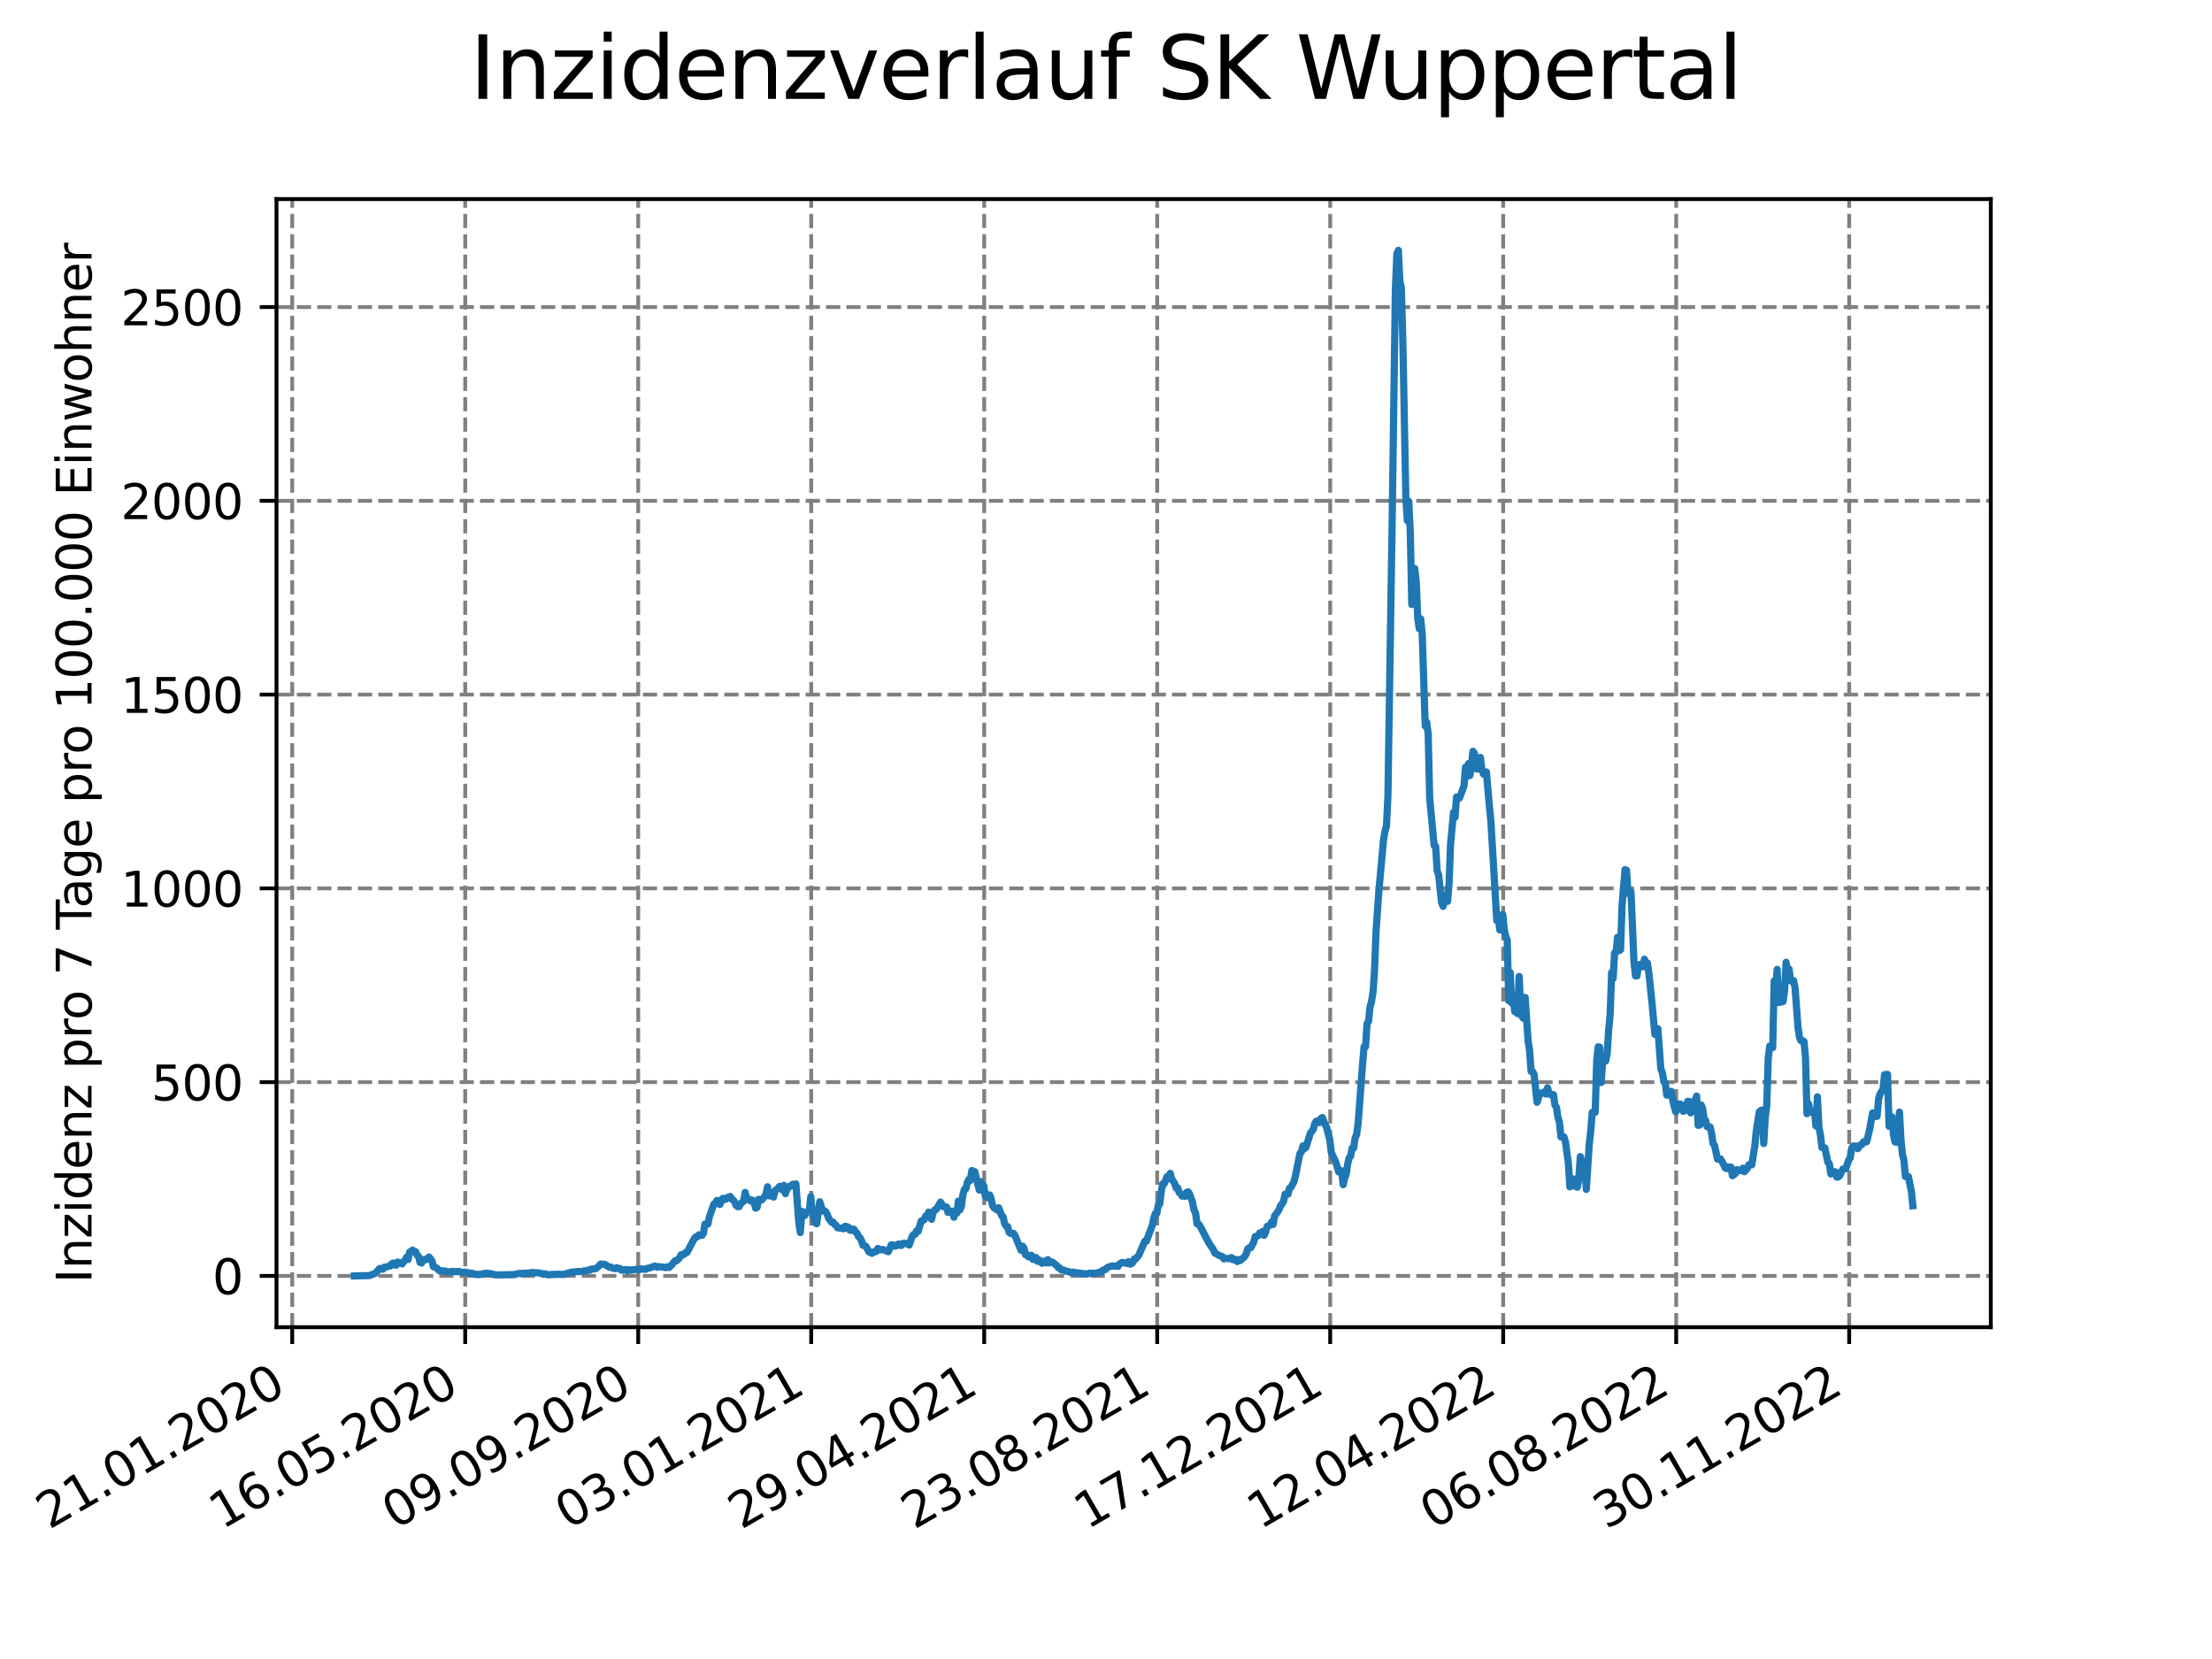 <?xml version="1.0" encoding="utf-8" standalone="no"?>
<!DOCTYPE svg PUBLIC "-//W3C//DTD SVG 1.1//EN"
  "http://www.w3.org/Graphics/SVG/1.1/DTD/svg11.dtd">
<svg xmlns:xlink="http://www.w3.org/1999/xlink" width="460.8pt" height="345.6pt" viewBox="0 0 460.8 345.6" xmlns="http://www.w3.org/2000/svg" version="1.1">
 <defs>
  <style type="text/css">*{stroke-linejoin: round; stroke-linecap: butt}</style>
 </defs>
 <g id="figure_1">
  <g id="patch_1">
   <path d="M 0 345.6 
L 460.8 345.6 
L 460.8 0 
L 0 0 
z
" style="fill: #ffffff"/>
  </g>
  <g id="axes_1">
   <g id="patch_2">
    <path d="M 57.6 276.48 
L 414.72 276.48 
L 414.72 41.472 
L 57.6 41.472 
z
" style="fill: #ffffff"/>
   </g>
   <g id="matplotlib.axis_1">
    <g id="xtick_1">
     <g id="line2d_1">
      <path d="M 60.875 276.48 
L 60.875 41.472 
" clip-path="url(#pa2a762b036)" style="fill: none; stroke-dasharray: 2.96,1.28; stroke-dashoffset: 0; stroke: #808080; stroke-width: 0.8"/>
     </g>
     <g id="line2d_2">
      <defs>
       <path id="m01969329dd" d="M 0 0 
L 0 3.5 
" style="stroke: #000000; stroke-width: 0.8"/>
      </defs>
      <g>
       <use xlink:href="#m01969329dd" x="60.875" y="276.48" style="stroke: #000000; stroke-width: 0.8"/>
      </g>
     </g>
     <g id="text_1">
      <!-- 21.01.2020 -->
      <g transform="translate(10.25 318.689) rotate(-30) scale(0.1 -0.1)">
       <defs>
        <path id="DejaVuSans-32" d="M 1228 531 
L 3431 531 
L 3431 0 
L 469 0 
L 469 531 
Q 828 903 1448 1529 
Q 2069 2156 2228 2338 
Q 2531 2678 2651 2914 
Q 2772 3150 2772 3378 
Q 2772 3750 2511 3984 
Q 2250 4219 1831 4219 
Q 1534 4219 1204 4116 
Q 875 4013 500 3803 
L 500 4441 
Q 881 4594 1212 4672 
Q 1544 4750 1819 4750 
Q 2544 4750 2975 4387 
Q 3406 4025 3406 3419 
Q 3406 3131 3298 2873 
Q 3191 2616 2906 2266 
Q 2828 2175 2409 1742 
Q 1991 1309 1228 531 
z
" transform="scale(0.016)"/>
        <path id="DejaVuSans-31" d="M 794 531 
L 1825 531 
L 1825 4091 
L 703 3866 
L 703 4441 
L 1819 4666 
L 2450 4666 
L 2450 531 
L 3481 531 
L 3481 0 
L 794 0 
L 794 531 
z
" transform="scale(0.016)"/>
        <path id="DejaVuSans-2e" d="M 684 794 
L 1344 794 
L 1344 0 
L 684 0 
L 684 794 
z
" transform="scale(0.016)"/>
        <path id="DejaVuSans-30" d="M 2034 4250 
Q 1547 4250 1301 3770 
Q 1056 3291 1056 2328 
Q 1056 1369 1301 889 
Q 1547 409 2034 409 
Q 2525 409 2770 889 
Q 3016 1369 3016 2328 
Q 3016 3291 2770 3770 
Q 2525 4250 2034 4250 
z
M 2034 4750 
Q 2819 4750 3233 4129 
Q 3647 3509 3647 2328 
Q 3647 1150 3233 529 
Q 2819 -91 2034 -91 
Q 1250 -91 836 529 
Q 422 1150 422 2328 
Q 422 3509 836 4129 
Q 1250 4750 2034 4750 
z
" transform="scale(0.016)"/>
       </defs>
       <use xlink:href="#DejaVuSans-32"/>
       <use xlink:href="#DejaVuSans-31" x="63.623"/>
       <use xlink:href="#DejaVuSans-2e" x="127.246"/>
       <use xlink:href="#DejaVuSans-30" x="159.033"/>
       <use xlink:href="#DejaVuSans-31" x="222.656"/>
       <use xlink:href="#DejaVuSans-2e" x="286.279"/>
       <use xlink:href="#DejaVuSans-32" x="318.066"/>
       <use xlink:href="#DejaVuSans-30" x="381.689"/>
       <use xlink:href="#DejaVuSans-32" x="445.312"/>
       <use xlink:href="#DejaVuSans-30" x="508.936"/>
      </g>
     </g>
    </g>
    <g id="xtick_2">
     <g id="line2d_3">
      <path d="M 96.913 276.48 
L 96.913 41.472 
" clip-path="url(#pa2a762b036)" style="fill: none; stroke-dasharray: 2.96,1.28; stroke-dashoffset: 0; stroke: #808080; stroke-width: 0.8"/>
     </g>
     <g id="line2d_4">
      <g>
       <use xlink:href="#m01969329dd" x="96.913" y="276.48" style="stroke: #000000; stroke-width: 0.8"/>
      </g>
     </g>
     <g id="text_2">
      <!-- 16.05.2020 -->
      <g transform="translate(46.288 318.689) rotate(-30) scale(0.1 -0.1)">
       <defs>
        <path id="DejaVuSans-36" d="M 2113 2584 
Q 1688 2584 1439 2293 
Q 1191 2003 1191 1497 
Q 1191 994 1439 701 
Q 1688 409 2113 409 
Q 2538 409 2786 701 
Q 3034 994 3034 1497 
Q 3034 2003 2786 2293 
Q 2538 2584 2113 2584 
z
M 3366 4563 
L 3366 3988 
Q 3128 4100 2886 4159 
Q 2644 4219 2406 4219 
Q 1781 4219 1451 3797 
Q 1122 3375 1075 2522 
Q 1259 2794 1537 2939 
Q 1816 3084 2150 3084 
Q 2853 3084 3261 2657 
Q 3669 2231 3669 1497 
Q 3669 778 3244 343 
Q 2819 -91 2113 -91 
Q 1303 -91 875 529 
Q 447 1150 447 2328 
Q 447 3434 972 4092 
Q 1497 4750 2381 4750 
Q 2619 4750 2861 4703 
Q 3103 4656 3366 4563 
z
" transform="scale(0.016)"/>
        <path id="DejaVuSans-35" d="M 691 4666 
L 3169 4666 
L 3169 4134 
L 1269 4134 
L 1269 2991 
Q 1406 3038 1543 3061 
Q 1681 3084 1819 3084 
Q 2600 3084 3056 2656 
Q 3513 2228 3513 1497 
Q 3513 744 3044 326 
Q 2575 -91 1722 -91 
Q 1428 -91 1123 -41 
Q 819 9 494 109 
L 494 744 
Q 775 591 1075 516 
Q 1375 441 1709 441 
Q 2250 441 2565 725 
Q 2881 1009 2881 1497 
Q 2881 1984 2565 2268 
Q 2250 2553 1709 2553 
Q 1456 2553 1204 2497 
Q 953 2441 691 2322 
L 691 4666 
z
" transform="scale(0.016)"/>
       </defs>
       <use xlink:href="#DejaVuSans-31"/>
       <use xlink:href="#DejaVuSans-36" x="63.623"/>
       <use xlink:href="#DejaVuSans-2e" x="127.246"/>
       <use xlink:href="#DejaVuSans-30" x="159.033"/>
       <use xlink:href="#DejaVuSans-35" x="222.656"/>
       <use xlink:href="#DejaVuSans-2e" x="286.279"/>
       <use xlink:href="#DejaVuSans-32" x="318.066"/>
       <use xlink:href="#DejaVuSans-30" x="381.689"/>
       <use xlink:href="#DejaVuSans-32" x="445.312"/>
       <use xlink:href="#DejaVuSans-30" x="508.936"/>
      </g>
     </g>
    </g>
    <g id="xtick_3">
     <g id="line2d_5">
      <path d="M 132.951 276.48 
L 132.951 41.472 
" clip-path="url(#pa2a762b036)" style="fill: none; stroke-dasharray: 2.96,1.28; stroke-dashoffset: 0; stroke: #808080; stroke-width: 0.8"/>
     </g>
     <g id="line2d_6">
      <g>
       <use xlink:href="#m01969329dd" x="132.951" y="276.48" style="stroke: #000000; stroke-width: 0.8"/>
      </g>
     </g>
     <g id="text_3">
      <!-- 09.09.2020 -->
      <g transform="translate(82.326 318.689) rotate(-30) scale(0.1 -0.1)">
       <defs>
        <path id="DejaVuSans-39" d="M 703 97 
L 703 672 
Q 941 559 1184 500 
Q 1428 441 1663 441 
Q 2288 441 2617 861 
Q 2947 1281 2994 2138 
Q 2813 1869 2534 1725 
Q 2256 1581 1919 1581 
Q 1219 1581 811 2004 
Q 403 2428 403 3163 
Q 403 3881 828 4315 
Q 1253 4750 1959 4750 
Q 2769 4750 3195 4129 
Q 3622 3509 3622 2328 
Q 3622 1225 3098 567 
Q 2575 -91 1691 -91 
Q 1453 -91 1209 -44 
Q 966 3 703 97 
z
M 1959 2075 
Q 2384 2075 2632 2365 
Q 2881 2656 2881 3163 
Q 2881 3666 2632 3958 
Q 2384 4250 1959 4250 
Q 1534 4250 1286 3958 
Q 1038 3666 1038 3163 
Q 1038 2656 1286 2365 
Q 1534 2075 1959 2075 
z
" transform="scale(0.016)"/>
       </defs>
       <use xlink:href="#DejaVuSans-30"/>
       <use xlink:href="#DejaVuSans-39" x="63.623"/>
       <use xlink:href="#DejaVuSans-2e" x="127.246"/>
       <use xlink:href="#DejaVuSans-30" x="159.033"/>
       <use xlink:href="#DejaVuSans-39" x="222.656"/>
       <use xlink:href="#DejaVuSans-2e" x="286.279"/>
       <use xlink:href="#DejaVuSans-32" x="318.066"/>
       <use xlink:href="#DejaVuSans-30" x="381.689"/>
       <use xlink:href="#DejaVuSans-32" x="445.312"/>
       <use xlink:href="#DejaVuSans-30" x="508.936"/>
      </g>
     </g>
    </g>
    <g id="xtick_4">
     <g id="line2d_7">
      <path d="M 168.99 276.48 
L 168.99 41.472 
" clip-path="url(#pa2a762b036)" style="fill: none; stroke-dasharray: 2.96,1.28; stroke-dashoffset: 0; stroke: #808080; stroke-width: 0.8"/>
     </g>
     <g id="line2d_8">
      <g>
       <use xlink:href="#m01969329dd" x="168.99" y="276.48" style="stroke: #000000; stroke-width: 0.8"/>
      </g>
     </g>
     <g id="text_4">
      <!-- 03.01.2021 -->
      <g transform="translate(118.364 318.689) rotate(-30) scale(0.1 -0.1)">
       <defs>
        <path id="DejaVuSans-33" d="M 2597 2516 
Q 3050 2419 3304 2112 
Q 3559 1806 3559 1356 
Q 3559 666 3084 287 
Q 2609 -91 1734 -91 
Q 1441 -91 1130 -33 
Q 819 25 488 141 
L 488 750 
Q 750 597 1062 519 
Q 1375 441 1716 441 
Q 2309 441 2620 675 
Q 2931 909 2931 1356 
Q 2931 1769 2642 2001 
Q 2353 2234 1838 2234 
L 1294 2234 
L 1294 2753 
L 1863 2753 
Q 2328 2753 2575 2939 
Q 2822 3125 2822 3475 
Q 2822 3834 2567 4026 
Q 2313 4219 1838 4219 
Q 1578 4219 1281 4162 
Q 984 4106 628 3988 
L 628 4550 
Q 988 4650 1302 4700 
Q 1616 4750 1894 4750 
Q 2613 4750 3031 4423 
Q 3450 4097 3450 3541 
Q 3450 3153 3228 2886 
Q 3006 2619 2597 2516 
z
" transform="scale(0.016)"/>
       </defs>
       <use xlink:href="#DejaVuSans-30"/>
       <use xlink:href="#DejaVuSans-33" x="63.623"/>
       <use xlink:href="#DejaVuSans-2e" x="127.246"/>
       <use xlink:href="#DejaVuSans-30" x="159.033"/>
       <use xlink:href="#DejaVuSans-31" x="222.656"/>
       <use xlink:href="#DejaVuSans-2e" x="286.279"/>
       <use xlink:href="#DejaVuSans-32" x="318.066"/>
       <use xlink:href="#DejaVuSans-30" x="381.689"/>
       <use xlink:href="#DejaVuSans-32" x="445.312"/>
       <use xlink:href="#DejaVuSans-31" x="508.936"/>
      </g>
     </g>
    </g>
    <g id="xtick_5">
     <g id="line2d_9">
      <path d="M 205.028 276.48 
L 205.028 41.472 
" clip-path="url(#pa2a762b036)" style="fill: none; stroke-dasharray: 2.96,1.28; stroke-dashoffset: 0; stroke: #808080; stroke-width: 0.8"/>
     </g>
     <g id="line2d_10">
      <g>
       <use xlink:href="#m01969329dd" x="205.028" y="276.48" style="stroke: #000000; stroke-width: 0.8"/>
      </g>
     </g>
     <g id="text_5">
      <!-- 29.04.2021 -->
      <g transform="translate(154.403 318.689) rotate(-30) scale(0.1 -0.1)">
       <defs>
        <path id="DejaVuSans-34" d="M 2419 4116 
L 825 1625 
L 2419 1625 
L 2419 4116 
z
M 2253 4666 
L 3047 4666 
L 3047 1625 
L 3713 1625 
L 3713 1100 
L 3047 1100 
L 3047 0 
L 2419 0 
L 2419 1100 
L 313 1100 
L 313 1709 
L 2253 4666 
z
" transform="scale(0.016)"/>
       </defs>
       <use xlink:href="#DejaVuSans-32"/>
       <use xlink:href="#DejaVuSans-39" x="63.623"/>
       <use xlink:href="#DejaVuSans-2e" x="127.246"/>
       <use xlink:href="#DejaVuSans-30" x="159.033"/>
       <use xlink:href="#DejaVuSans-34" x="222.656"/>
       <use xlink:href="#DejaVuSans-2e" x="286.279"/>
       <use xlink:href="#DejaVuSans-32" x="318.066"/>
       <use xlink:href="#DejaVuSans-30" x="381.689"/>
       <use xlink:href="#DejaVuSans-32" x="445.312"/>
       <use xlink:href="#DejaVuSans-31" x="508.936"/>
      </g>
     </g>
    </g>
    <g id="xtick_6">
     <g id="line2d_11">
      <path d="M 241.066 276.48 
L 241.066 41.472 
" clip-path="url(#pa2a762b036)" style="fill: none; stroke-dasharray: 2.96,1.28; stroke-dashoffset: 0; stroke: #808080; stroke-width: 0.8"/>
     </g>
     <g id="line2d_12">
      <g>
       <use xlink:href="#m01969329dd" x="241.066" y="276.48" style="stroke: #000000; stroke-width: 0.8"/>
      </g>
     </g>
     <g id="text_6">
      <!-- 23.08.2021 -->
      <g transform="translate(190.441 318.689) rotate(-30) scale(0.1 -0.1)">
       <defs>
        <path id="DejaVuSans-38" d="M 2034 2216 
Q 1584 2216 1326 1975 
Q 1069 1734 1069 1313 
Q 1069 891 1326 650 
Q 1584 409 2034 409 
Q 2484 409 2743 651 
Q 3003 894 3003 1313 
Q 3003 1734 2745 1975 
Q 2488 2216 2034 2216 
z
M 1403 2484 
Q 997 2584 770 2862 
Q 544 3141 544 3541 
Q 544 4100 942 4425 
Q 1341 4750 2034 4750 
Q 2731 4750 3128 4425 
Q 3525 4100 3525 3541 
Q 3525 3141 3298 2862 
Q 3072 2584 2669 2484 
Q 3125 2378 3379 2068 
Q 3634 1759 3634 1313 
Q 3634 634 3220 271 
Q 2806 -91 2034 -91 
Q 1263 -91 848 271 
Q 434 634 434 1313 
Q 434 1759 690 2068 
Q 947 2378 1403 2484 
z
M 1172 3481 
Q 1172 3119 1398 2916 
Q 1625 2713 2034 2713 
Q 2441 2713 2670 2916 
Q 2900 3119 2900 3481 
Q 2900 3844 2670 4047 
Q 2441 4250 2034 4250 
Q 1625 4250 1398 4047 
Q 1172 3844 1172 3481 
z
" transform="scale(0.016)"/>
       </defs>
       <use xlink:href="#DejaVuSans-32"/>
       <use xlink:href="#DejaVuSans-33" x="63.623"/>
       <use xlink:href="#DejaVuSans-2e" x="127.246"/>
       <use xlink:href="#DejaVuSans-30" x="159.033"/>
       <use xlink:href="#DejaVuSans-38" x="222.656"/>
       <use xlink:href="#DejaVuSans-2e" x="286.279"/>
       <use xlink:href="#DejaVuSans-32" x="318.066"/>
       <use xlink:href="#DejaVuSans-30" x="381.689"/>
       <use xlink:href="#DejaVuSans-32" x="445.312"/>
       <use xlink:href="#DejaVuSans-31" x="508.936"/>
      </g>
     </g>
    </g>
    <g id="xtick_7">
     <g id="line2d_13">
      <path d="M 277.104 276.48 
L 277.104 41.472 
" clip-path="url(#pa2a762b036)" style="fill: none; stroke-dasharray: 2.96,1.28; stroke-dashoffset: 0; stroke: #808080; stroke-width: 0.8"/>
     </g>
     <g id="line2d_14">
      <g>
       <use xlink:href="#m01969329dd" x="277.104" y="276.48" style="stroke: #000000; stroke-width: 0.8"/>
      </g>
     </g>
     <g id="text_7">
      <!-- 17.12.2021 -->
      <g transform="translate(226.479 318.689) rotate(-30) scale(0.1 -0.1)">
       <defs>
        <path id="DejaVuSans-37" d="M 525 4666 
L 3525 4666 
L 3525 4397 
L 1831 0 
L 1172 0 
L 2766 4134 
L 525 4134 
L 525 4666 
z
" transform="scale(0.016)"/>
       </defs>
       <use xlink:href="#DejaVuSans-31"/>
       <use xlink:href="#DejaVuSans-37" x="63.623"/>
       <use xlink:href="#DejaVuSans-2e" x="127.246"/>
       <use xlink:href="#DejaVuSans-31" x="159.033"/>
       <use xlink:href="#DejaVuSans-32" x="222.656"/>
       <use xlink:href="#DejaVuSans-2e" x="286.279"/>
       <use xlink:href="#DejaVuSans-32" x="318.066"/>
       <use xlink:href="#DejaVuSans-30" x="381.689"/>
       <use xlink:href="#DejaVuSans-32" x="445.312"/>
       <use xlink:href="#DejaVuSans-31" x="508.936"/>
      </g>
     </g>
    </g>
    <g id="xtick_8">
     <g id="line2d_15">
      <path d="M 313.142 276.48 
L 313.142 41.472 
" clip-path="url(#pa2a762b036)" style="fill: none; stroke-dasharray: 2.96,1.28; stroke-dashoffset: 0; stroke: #808080; stroke-width: 0.8"/>
     </g>
     <g id="line2d_16">
      <g>
       <use xlink:href="#m01969329dd" x="313.142" y="276.48" style="stroke: #000000; stroke-width: 0.8"/>
      </g>
     </g>
     <g id="text_8">
      <!-- 12.04.2022 -->
      <g transform="translate(262.517 318.689) rotate(-30) scale(0.1 -0.1)">
       <use xlink:href="#DejaVuSans-31"/>
       <use xlink:href="#DejaVuSans-32" x="63.623"/>
       <use xlink:href="#DejaVuSans-2e" x="127.246"/>
       <use xlink:href="#DejaVuSans-30" x="159.033"/>
       <use xlink:href="#DejaVuSans-34" x="222.656"/>
       <use xlink:href="#DejaVuSans-2e" x="286.279"/>
       <use xlink:href="#DejaVuSans-32" x="318.066"/>
       <use xlink:href="#DejaVuSans-30" x="381.689"/>
       <use xlink:href="#DejaVuSans-32" x="445.312"/>
       <use xlink:href="#DejaVuSans-32" x="508.936"/>
      </g>
     </g>
    </g>
    <g id="xtick_9">
     <g id="line2d_17">
      <path d="M 349.181 276.48 
L 349.181 41.472 
" clip-path="url(#pa2a762b036)" style="fill: none; stroke-dasharray: 2.96,1.28; stroke-dashoffset: 0; stroke: #808080; stroke-width: 0.8"/>
     </g>
     <g id="line2d_18">
      <g>
       <use xlink:href="#m01969329dd" x="349.181" y="276.48" style="stroke: #000000; stroke-width: 0.8"/>
      </g>
     </g>
     <g id="text_9">
      <!-- 06.08.2022 -->
      <g transform="translate(298.555 318.689) rotate(-30) scale(0.1 -0.1)">
       <use xlink:href="#DejaVuSans-30"/>
       <use xlink:href="#DejaVuSans-36" x="63.623"/>
       <use xlink:href="#DejaVuSans-2e" x="127.246"/>
       <use xlink:href="#DejaVuSans-30" x="159.033"/>
       <use xlink:href="#DejaVuSans-38" x="222.656"/>
       <use xlink:href="#DejaVuSans-2e" x="286.279"/>
       <use xlink:href="#DejaVuSans-32" x="318.066"/>
       <use xlink:href="#DejaVuSans-30" x="381.689"/>
       <use xlink:href="#DejaVuSans-32" x="445.312"/>
       <use xlink:href="#DejaVuSans-32" x="508.936"/>
      </g>
     </g>
    </g>
    <g id="xtick_10">
     <g id="line2d_19">
      <path d="M 385.219 276.48 
L 385.219 41.472 
" clip-path="url(#pa2a762b036)" style="fill: none; stroke-dasharray: 2.96,1.28; stroke-dashoffset: 0; stroke: #808080; stroke-width: 0.8"/>
     </g>
     <g id="line2d_20">
      <g>
       <use xlink:href="#m01969329dd" x="385.219" y="276.48" style="stroke: #000000; stroke-width: 0.8"/>
      </g>
     </g>
     <g id="text_10">
      <!-- 30.11.2022 -->
      <g transform="translate(334.594 318.689) rotate(-30) scale(0.1 -0.1)">
       <use xlink:href="#DejaVuSans-33"/>
       <use xlink:href="#DejaVuSans-30" x="63.623"/>
       <use xlink:href="#DejaVuSans-2e" x="127.246"/>
       <use xlink:href="#DejaVuSans-31" x="159.033"/>
       <use xlink:href="#DejaVuSans-31" x="222.656"/>
       <use xlink:href="#DejaVuSans-2e" x="286.279"/>
       <use xlink:href="#DejaVuSans-32" x="318.066"/>
       <use xlink:href="#DejaVuSans-30" x="381.689"/>
       <use xlink:href="#DejaVuSans-32" x="445.312"/>
       <use xlink:href="#DejaVuSans-32" x="508.936"/>
      </g>
     </g>
    </g>
   </g>
   <g id="matplotlib.axis_2">
    <g id="ytick_1">
     <g id="line2d_21">
      <path d="M 57.6 265.798 
L 414.72 265.798 
" clip-path="url(#pa2a762b036)" style="fill: none; stroke-dasharray: 2.96,1.28; stroke-dashoffset: 0; stroke: #808080; stroke-width: 0.8"/>
     </g>
     <g id="line2d_22">
      <defs>
       <path id="m7189cc44b7" d="M 0 0 
L -3.5 0 
" style="stroke: #000000; stroke-width: 0.8"/>
      </defs>
      <g>
       <use xlink:href="#m7189cc44b7" x="57.6" y="265.798" style="stroke: #000000; stroke-width: 0.8"/>
      </g>
     </g>
     <g id="text_11">
      <!-- 0 -->
      <g transform="translate(44.237 269.597) scale(0.1 -0.1)">
       <use xlink:href="#DejaVuSans-30"/>
      </g>
     </g>
    </g>
    <g id="ytick_2">
     <g id="line2d_23">
      <path d="M 57.6 225.431 
L 414.72 225.431 
" clip-path="url(#pa2a762b036)" style="fill: none; stroke-dasharray: 2.96,1.28; stroke-dashoffset: 0; stroke: #808080; stroke-width: 0.8"/>
     </g>
     <g id="line2d_24">
      <g>
       <use xlink:href="#m7189cc44b7" x="57.6" y="225.431" style="stroke: #000000; stroke-width: 0.8"/>
      </g>
     </g>
     <g id="text_12">
      <!-- 500 -->
      <g transform="translate(31.512 229.231) scale(0.1 -0.1)">
       <use xlink:href="#DejaVuSans-35"/>
       <use xlink:href="#DejaVuSans-30" x="63.623"/>
       <use xlink:href="#DejaVuSans-30" x="127.246"/>
      </g>
     </g>
    </g>
    <g id="ytick_3">
     <g id="line2d_25">
      <path d="M 57.6 185.065 
L 414.72 185.065 
" clip-path="url(#pa2a762b036)" style="fill: none; stroke-dasharray: 2.96,1.28; stroke-dashoffset: 0; stroke: #808080; stroke-width: 0.8"/>
     </g>
     <g id="line2d_26">
      <g>
       <use xlink:href="#m7189cc44b7" x="57.6" y="185.065" style="stroke: #000000; stroke-width: 0.8"/>
      </g>
     </g>
     <g id="text_13">
      <!-- 1000 -->
      <g transform="translate(25.15 188.864) scale(0.1 -0.1)">
       <use xlink:href="#DejaVuSans-31"/>
       <use xlink:href="#DejaVuSans-30" x="63.623"/>
       <use xlink:href="#DejaVuSans-30" x="127.246"/>
       <use xlink:href="#DejaVuSans-30" x="190.869"/>
      </g>
     </g>
    </g>
    <g id="ytick_4">
     <g id="line2d_27">
      <path d="M 57.6 144.698 
L 414.72 144.698 
" clip-path="url(#pa2a762b036)" style="fill: none; stroke-dasharray: 2.96,1.28; stroke-dashoffset: 0; stroke: #808080; stroke-width: 0.8"/>
     </g>
     <g id="line2d_28">
      <g>
       <use xlink:href="#m7189cc44b7" x="57.6" y="144.698" style="stroke: #000000; stroke-width: 0.8"/>
      </g>
     </g>
     <g id="text_14">
      <!-- 1500 -->
      <g transform="translate(25.15 148.497) scale(0.1 -0.1)">
       <use xlink:href="#DejaVuSans-31"/>
       <use xlink:href="#DejaVuSans-35" x="63.623"/>
       <use xlink:href="#DejaVuSans-30" x="127.246"/>
       <use xlink:href="#DejaVuSans-30" x="190.869"/>
      </g>
     </g>
    </g>
    <g id="ytick_5">
     <g id="line2d_29">
      <path d="M 57.6 104.332 
L 414.72 104.332 
" clip-path="url(#pa2a762b036)" style="fill: none; stroke-dasharray: 2.96,1.28; stroke-dashoffset: 0; stroke: #808080; stroke-width: 0.8"/>
     </g>
     <g id="line2d_30">
      <g>
       <use xlink:href="#m7189cc44b7" x="57.6" y="104.332" style="stroke: #000000; stroke-width: 0.8"/>
      </g>
     </g>
     <g id="text_15">
      <!-- 2000 -->
      <g transform="translate(25.15 108.131) scale(0.1 -0.1)">
       <use xlink:href="#DejaVuSans-32"/>
       <use xlink:href="#DejaVuSans-30" x="63.623"/>
       <use xlink:href="#DejaVuSans-30" x="127.246"/>
       <use xlink:href="#DejaVuSans-30" x="190.869"/>
      </g>
     </g>
    </g>
    <g id="ytick_6">
     <g id="line2d_31">
      <path d="M 57.6 63.965 
L 414.72 63.965 
" clip-path="url(#pa2a762b036)" style="fill: none; stroke-dasharray: 2.96,1.28; stroke-dashoffset: 0; stroke: #808080; stroke-width: 0.8"/>
     </g>
     <g id="line2d_32">
      <g>
       <use xlink:href="#m7189cc44b7" x="57.6" y="63.965" style="stroke: #000000; stroke-width: 0.8"/>
      </g>
     </g>
     <g id="text_16">
      <!-- 2500 -->
      <g transform="translate(25.15 67.764) scale(0.1 -0.1)">
       <use xlink:href="#DejaVuSans-32"/>
       <use xlink:href="#DejaVuSans-35" x="63.623"/>
       <use xlink:href="#DejaVuSans-30" x="127.246"/>
       <use xlink:href="#DejaVuSans-30" x="190.869"/>
      </g>
     </g>
    </g>
    <g id="text_17">
     <!-- Inzidenz pro 7 Tage pro 100.000 Einwohner -->
     <g transform="translate(19.07 267.301) rotate(-90) scale(0.1 -0.1)">
      <defs>
       <path id="DejaVuSans-49" d="M 628 4666 
L 1259 4666 
L 1259 0 
L 628 0 
L 628 4666 
z
" transform="scale(0.016)"/>
       <path id="DejaVuSans-6e" d="M 3513 2113 
L 3513 0 
L 2938 0 
L 2938 2094 
Q 2938 2591 2744 2837 
Q 2550 3084 2163 3084 
Q 1697 3084 1428 2787 
Q 1159 2491 1159 1978 
L 1159 0 
L 581 0 
L 581 3500 
L 1159 3500 
L 1159 2956 
Q 1366 3272 1645 3428 
Q 1925 3584 2291 3584 
Q 2894 3584 3203 3211 
Q 3513 2838 3513 2113 
z
" transform="scale(0.016)"/>
       <path id="DejaVuSans-7a" d="M 353 3500 
L 3084 3500 
L 3084 2975 
L 922 459 
L 3084 459 
L 3084 0 
L 275 0 
L 275 525 
L 2438 3041 
L 353 3041 
L 353 3500 
z
" transform="scale(0.016)"/>
       <path id="DejaVuSans-69" d="M 603 3500 
L 1178 3500 
L 1178 0 
L 603 0 
L 603 3500 
z
M 603 4863 
L 1178 4863 
L 1178 4134 
L 603 4134 
L 603 4863 
z
" transform="scale(0.016)"/>
       <path id="DejaVuSans-64" d="M 2906 2969 
L 2906 4863 
L 3481 4863 
L 3481 0 
L 2906 0 
L 2906 525 
Q 2725 213 2448 61 
Q 2172 -91 1784 -91 
Q 1150 -91 751 415 
Q 353 922 353 1747 
Q 353 2572 751 3078 
Q 1150 3584 1784 3584 
Q 2172 3584 2448 3432 
Q 2725 3281 2906 2969 
z
M 947 1747 
Q 947 1113 1208 752 
Q 1469 391 1925 391 
Q 2381 391 2643 752 
Q 2906 1113 2906 1747 
Q 2906 2381 2643 2742 
Q 2381 3103 1925 3103 
Q 1469 3103 1208 2742 
Q 947 2381 947 1747 
z
" transform="scale(0.016)"/>
       <path id="DejaVuSans-65" d="M 3597 1894 
L 3597 1613 
L 953 1613 
Q 991 1019 1311 708 
Q 1631 397 2203 397 
Q 2534 397 2845 478 
Q 3156 559 3463 722 
L 3463 178 
Q 3153 47 2828 -22 
Q 2503 -91 2169 -91 
Q 1331 -91 842 396 
Q 353 884 353 1716 
Q 353 2575 817 3079 
Q 1281 3584 2069 3584 
Q 2775 3584 3186 3129 
Q 3597 2675 3597 1894 
z
M 3022 2063 
Q 3016 2534 2758 2815 
Q 2500 3097 2075 3097 
Q 1594 3097 1305 2825 
Q 1016 2553 972 2059 
L 3022 2063 
z
" transform="scale(0.016)"/>
       <path id="DejaVuSans-20" transform="scale(0.016)"/>
       <path id="DejaVuSans-70" d="M 1159 525 
L 1159 -1331 
L 581 -1331 
L 581 3500 
L 1159 3500 
L 1159 2969 
Q 1341 3281 1617 3432 
Q 1894 3584 2278 3584 
Q 2916 3584 3314 3078 
Q 3713 2572 3713 1747 
Q 3713 922 3314 415 
Q 2916 -91 2278 -91 
Q 1894 -91 1617 61 
Q 1341 213 1159 525 
z
M 3116 1747 
Q 3116 2381 2855 2742 
Q 2594 3103 2138 3103 
Q 1681 3103 1420 2742 
Q 1159 2381 1159 1747 
Q 1159 1113 1420 752 
Q 1681 391 2138 391 
Q 2594 391 2855 752 
Q 3116 1113 3116 1747 
z
" transform="scale(0.016)"/>
       <path id="DejaVuSans-72" d="M 2631 2963 
Q 2534 3019 2420 3045 
Q 2306 3072 2169 3072 
Q 1681 3072 1420 2755 
Q 1159 2438 1159 1844 
L 1159 0 
L 581 0 
L 581 3500 
L 1159 3500 
L 1159 2956 
Q 1341 3275 1631 3429 
Q 1922 3584 2338 3584 
Q 2397 3584 2469 3576 
Q 2541 3569 2628 3553 
L 2631 2963 
z
" transform="scale(0.016)"/>
       <path id="DejaVuSans-6f" d="M 1959 3097 
Q 1497 3097 1228 2736 
Q 959 2375 959 1747 
Q 959 1119 1226 758 
Q 1494 397 1959 397 
Q 2419 397 2687 759 
Q 2956 1122 2956 1747 
Q 2956 2369 2687 2733 
Q 2419 3097 1959 3097 
z
M 1959 3584 
Q 2709 3584 3137 3096 
Q 3566 2609 3566 1747 
Q 3566 888 3137 398 
Q 2709 -91 1959 -91 
Q 1206 -91 779 398 
Q 353 888 353 1747 
Q 353 2609 779 3096 
Q 1206 3584 1959 3584 
z
" transform="scale(0.016)"/>
       <path id="DejaVuSans-54" d="M -19 4666 
L 3928 4666 
L 3928 4134 
L 2272 4134 
L 2272 0 
L 1638 0 
L 1638 4134 
L -19 4134 
L -19 4666 
z
" transform="scale(0.016)"/>
       <path id="DejaVuSans-61" d="M 2194 1759 
Q 1497 1759 1228 1600 
Q 959 1441 959 1056 
Q 959 750 1161 570 
Q 1363 391 1709 391 
Q 2188 391 2477 730 
Q 2766 1069 2766 1631 
L 2766 1759 
L 2194 1759 
z
M 3341 1997 
L 3341 0 
L 2766 0 
L 2766 531 
Q 2569 213 2275 61 
Q 1981 -91 1556 -91 
Q 1019 -91 701 211 
Q 384 513 384 1019 
Q 384 1609 779 1909 
Q 1175 2209 1959 2209 
L 2766 2209 
L 2766 2266 
Q 2766 2663 2505 2880 
Q 2244 3097 1772 3097 
Q 1472 3097 1187 3025 
Q 903 2953 641 2809 
L 641 3341 
Q 956 3463 1253 3523 
Q 1550 3584 1831 3584 
Q 2591 3584 2966 3190 
Q 3341 2797 3341 1997 
z
" transform="scale(0.016)"/>
       <path id="DejaVuSans-67" d="M 2906 1791 
Q 2906 2416 2648 2759 
Q 2391 3103 1925 3103 
Q 1463 3103 1205 2759 
Q 947 2416 947 1791 
Q 947 1169 1205 825 
Q 1463 481 1925 481 
Q 2391 481 2648 825 
Q 2906 1169 2906 1791 
z
M 3481 434 
Q 3481 -459 3084 -895 
Q 2688 -1331 1869 -1331 
Q 1566 -1331 1297 -1286 
Q 1028 -1241 775 -1147 
L 775 -588 
Q 1028 -725 1275 -790 
Q 1522 -856 1778 -856 
Q 2344 -856 2625 -561 
Q 2906 -266 2906 331 
L 2906 616 
Q 2728 306 2450 153 
Q 2172 0 1784 0 
Q 1141 0 747 490 
Q 353 981 353 1791 
Q 353 2603 747 3093 
Q 1141 3584 1784 3584 
Q 2172 3584 2450 3431 
Q 2728 3278 2906 2969 
L 2906 3500 
L 3481 3500 
L 3481 434 
z
" transform="scale(0.016)"/>
       <path id="DejaVuSans-45" d="M 628 4666 
L 3578 4666 
L 3578 4134 
L 1259 4134 
L 1259 2753 
L 3481 2753 
L 3481 2222 
L 1259 2222 
L 1259 531 
L 3634 531 
L 3634 0 
L 628 0 
L 628 4666 
z
" transform="scale(0.016)"/>
       <path id="DejaVuSans-77" d="M 269 3500 
L 844 3500 
L 1563 769 
L 2278 3500 
L 2956 3500 
L 3675 769 
L 4391 3500 
L 4966 3500 
L 4050 0 
L 3372 0 
L 2619 2869 
L 1863 0 
L 1184 0 
L 269 3500 
z
" transform="scale(0.016)"/>
       <path id="DejaVuSans-68" d="M 3513 2113 
L 3513 0 
L 2938 0 
L 2938 2094 
Q 2938 2591 2744 2837 
Q 2550 3084 2163 3084 
Q 1697 3084 1428 2787 
Q 1159 2491 1159 1978 
L 1159 0 
L 581 0 
L 581 4863 
L 1159 4863 
L 1159 2956 
Q 1366 3272 1645 3428 
Q 1925 3584 2291 3584 
Q 2894 3584 3203 3211 
Q 3513 2838 3513 2113 
z
" transform="scale(0.016)"/>
      </defs>
      <use xlink:href="#DejaVuSans-49"/>
      <use xlink:href="#DejaVuSans-6e" x="29.492"/>
      <use xlink:href="#DejaVuSans-7a" x="92.871"/>
      <use xlink:href="#DejaVuSans-69" x="145.361"/>
      <use xlink:href="#DejaVuSans-64" x="173.145"/>
      <use xlink:href="#DejaVuSans-65" x="236.621"/>
      <use xlink:href="#DejaVuSans-6e" x="298.145"/>
      <use xlink:href="#DejaVuSans-7a" x="361.523"/>
      <use xlink:href="#DejaVuSans-20" x="414.014"/>
      <use xlink:href="#DejaVuSans-70" x="445.801"/>
      <use xlink:href="#DejaVuSans-72" x="509.277"/>
      <use xlink:href="#DejaVuSans-6f" x="548.141"/>
      <use xlink:href="#DejaVuSans-20" x="609.322"/>
      <use xlink:href="#DejaVuSans-37" x="641.109"/>
      <use xlink:href="#DejaVuSans-20" x="704.732"/>
      <use xlink:href="#DejaVuSans-54" x="736.52"/>
      <use xlink:href="#DejaVuSans-61" x="781.104"/>
      <use xlink:href="#DejaVuSans-67" x="842.383"/>
      <use xlink:href="#DejaVuSans-65" x="905.859"/>
      <use xlink:href="#DejaVuSans-20" x="967.383"/>
      <use xlink:href="#DejaVuSans-70" x="999.17"/>
      <use xlink:href="#DejaVuSans-72" x="1062.646"/>
      <use xlink:href="#DejaVuSans-6f" x="1101.51"/>
      <use xlink:href="#DejaVuSans-20" x="1162.691"/>
      <use xlink:href="#DejaVuSans-31" x="1194.479"/>
      <use xlink:href="#DejaVuSans-30" x="1258.102"/>
      <use xlink:href="#DejaVuSans-30" x="1321.725"/>
      <use xlink:href="#DejaVuSans-2e" x="1385.348"/>
      <use xlink:href="#DejaVuSans-30" x="1417.135"/>
      <use xlink:href="#DejaVuSans-30" x="1480.758"/>
      <use xlink:href="#DejaVuSans-30" x="1544.381"/>
      <use xlink:href="#DejaVuSans-20" x="1608.004"/>
      <use xlink:href="#DejaVuSans-45" x="1639.791"/>
      <use xlink:href="#DejaVuSans-69" x="1702.975"/>
      <use xlink:href="#DejaVuSans-6e" x="1730.758"/>
      <use xlink:href="#DejaVuSans-77" x="1794.137"/>
      <use xlink:href="#DejaVuSans-6f" x="1875.924"/>
      <use xlink:href="#DejaVuSans-68" x="1937.105"/>
      <use xlink:href="#DejaVuSans-6e" x="2000.484"/>
      <use xlink:href="#DejaVuSans-65" x="2063.863"/>
      <use xlink:href="#DejaVuSans-72" x="2125.387"/>
     </g>
    </g>
   </g>
   <g id="line2d_33">
    <path d="M 73.833 265.798 
L 76.939 265.73 
L 78.182 265.252 
L 79.114 264.229 
L 79.736 264.411 
L 80.046 264.002 
L 81.289 263.729 
L 81.6 263.274 
L 81.91 263.115 
L 82.221 263.524 
L 82.532 263.547 
L 82.842 262.91 
L 83.153 263.07 
L 83.464 263.047 
L 83.774 263.297 
L 84.085 262.797 
L 84.396 262.547 
L 84.706 261.887 
L 85.017 262.365 
L 85.328 260.842 
L 85.638 260.728 
L 85.949 260.41 
L 86.26 260.751 
L 86.57 260.751 
L 86.881 261.478 
L 87.192 261.728 
L 87.502 262.979 
L 87.813 263.115 
L 88.124 262.388 
L 88.745 262.41 
L 89.366 261.865 
L 89.988 262.66 
L 90.298 263.865 
L 90.92 264.115 
L 91.541 264.729 
L 91.852 264.684 
L 92.163 264.775 
L 92.473 264.729 
L 93.405 264.979 
L 94.337 264.843 
L 94.959 264.934 
L 95.58 264.866 
L 96.512 265.093 
L 96.823 265.002 
L 97.133 265.138 
L 97.444 265.093 
L 97.755 265.252 
L 98.376 265.229 
L 98.997 265.48 
L 99.308 265.457 
L 99.619 265.548 
L 99.929 265.434 
L 100.24 265.457 
L 101.172 265.207 
L 102.104 265.32 
L 103.347 265.593 
L 107.075 265.525 
L 108.007 265.298 
L 110.182 265.207 
L 110.803 265.07 
L 111.424 265.138 
L 112.046 265.138 
L 113.288 265.389 
L 113.599 265.366 
L 114.22 265.57 
L 115.152 265.48 
L 116.706 265.457 
L 117.327 265.502 
L 117.948 265.32 
L 119.191 264.979 
L 119.502 265.002 
L 120.123 264.888 
L 121.366 264.888 
L 121.677 264.729 
L 122.298 264.729 
L 122.609 264.547 
L 122.919 264.57 
L 123.23 264.365 
L 123.851 264.32 
L 124.162 264.252 
L 124.783 263.729 
L 125.094 263.342 
L 125.715 263.365 
L 126.026 263.411 
L 126.958 264.002 
L 127.269 263.956 
L 127.579 264.161 
L 128.201 264.297 
L 128.511 264.07 
L 128.822 264.275 
L 129.133 264.252 
L 129.443 264.616 
L 130.065 264.525 
L 130.375 264.479 
L 130.686 264.729 
L 130.997 264.502 
L 131.307 264.616 
L 132.861 264.365 
L 133.172 264.502 
L 133.482 264.32 
L 134.414 264.434 
L 135.036 264.161 
L 135.346 264.138 
L 136.278 263.774 
L 136.589 263.774 
L 136.9 263.979 
L 137.21 263.865 
L 138.142 263.956 
L 138.764 264.07 
L 139.074 263.888 
L 139.385 264.024 
L 139.696 263.752 
L 140.628 262.638 
L 140.938 262.638 
L 141.56 262.046 
L 141.87 261.387 
L 142.181 261.433 
L 142.492 261.319 
L 142.802 260.91 
L 143.113 260.91 
L 144.666 257.977 
L 144.977 257.659 
L 145.288 257.659 
L 145.598 257.227 
L 146.22 257.363 
L 146.53 256.954 
L 146.841 255.021 
L 147.463 254.999 
L 147.773 253.475 
L 148.395 251.725 
L 148.705 250.838 
L 149.016 250.702 
L 149.327 250.088 
L 149.637 250.088 
L 149.948 250.929 
L 150.569 249.633 
L 150.88 249.906 
L 151.191 249.815 
L 151.501 249.451 
L 151.812 249.451 
L 152.123 249.247 
L 152.433 249.815 
L 152.744 249.997 
L 153.055 250.406 
L 153.365 251.111 
L 153.676 251.361 
L 153.987 251.361 
L 154.297 250.747 
L 154.919 250.224 
L 155.229 248.405 
L 155.54 249.542 
L 155.851 249.929 
L 156.161 249.86 
L 156.472 250.224 
L 156.783 250.02 
L 157.093 250.338 
L 157.404 251.679 
L 157.715 251.52 
L 158.025 249.86 
L 158.647 249.997 
L 159.268 249.292 
L 159.579 248.769 
L 159.889 247.223 
L 160.2 249.11 
L 160.511 249.11 
L 160.822 248.724 
L 161.132 249.383 
L 161.443 248.064 
L 162.064 247.564 
L 162.375 247.155 
L 162.686 247.155 
L 162.996 247.882 
L 163.307 246.928 
L 163.618 248.655 
L 163.928 247.701 
L 164.55 247.087 
L 164.86 246.996 
L 165.171 246.7 
L 165.482 246.791 
L 165.792 246.632 
L 166.414 254.771 
L 166.724 256.772 
L 167.035 252.339 
L 167.346 253.316 
L 167.656 253.202 
L 167.967 252.52 
L 168.278 252.339 
L 168.588 252.339 
L 168.899 249.269 
L 169.21 252.793 
L 169.52 253.475 
L 169.831 254.748 
L 170.142 254.93 
L 170.763 250.338 
L 171.384 252.27 
L 171.695 252.225 
L 172.006 252.429 
L 172.316 252.952 
L 172.627 253.816 
L 173.248 254.612 
L 173.559 254.589 
L 173.87 255.067 
L 174.18 255.249 
L 174.491 255.772 
L 175.423 255.885 
L 175.734 255.976 
L 176.045 255.453 
L 176.666 255.612 
L 176.977 256.226 
L 177.287 256.317 
L 177.598 256.044 
L 177.909 256.067 
L 178.219 256.635 
L 178.53 256.886 
L 178.841 257.613 
L 179.151 257.84 
L 179.462 258.432 
L 179.773 259.432 
L 180.083 259.432 
L 180.394 259.637 
L 181.015 260.773 
L 181.637 261.092 
L 181.947 260.796 
L 182.258 260.796 
L 182.569 260.682 
L 182.879 260.069 
L 183.19 260.341 
L 183.501 260.364 
L 183.811 260.273 
L 185.054 260.751 
L 185.675 259.318 
L 185.986 259.341 
L 186.297 259.591 
L 186.607 259.568 
L 186.918 259.273 
L 187.229 259.136 
L 187.539 259.455 
L 187.85 259.409 
L 188.161 259 
L 188.782 259.023 
L 189.404 259.364 
L 190.025 257.545 
L 190.336 257.158 
L 190.646 257.136 
L 190.957 256.385 
L 191.268 256.522 
L 191.889 254.385 
L 192.51 254.112 
L 192.821 253.339 
L 193.132 253.43 
L 193.442 252.498 
L 193.753 253.43 
L 194.064 253.998 
L 194.374 252.657 
L 194.685 252.066 
L 194.996 251.975 
L 195.306 251.52 
L 195.928 250.406 
L 196.549 251.384 
L 197.17 251.452 
L 197.481 252.566 
L 197.792 252.225 
L 198.102 252.566 
L 198.413 252.293 
L 198.724 253.566 
L 199.034 252.361 
L 199.345 252.702 
L 199.656 250.201 
L 199.966 252.043 
L 200.277 251.293 
L 200.588 248.883 
L 200.898 247.791 
L 201.209 247.632 
L 201.52 246.291 
L 201.831 245.677 
L 202.141 245.904 
L 202.452 243.836 
L 202.763 245.427 
L 203.073 244.086 
L 204.005 247.905 
L 204.316 246.155 
L 204.627 247.996 
L 204.937 246.996 
L 205.248 249.224 
L 205.559 249.519 
L 205.869 248.928 
L 206.18 248.928 
L 206.491 249.838 
L 206.801 251.224 
L 207.112 251.656 
L 207.423 251.747 
L 207.733 252.088 
L 208.044 251.588 
L 208.665 253.248 
L 208.976 253.498 
L 209.287 254.953 
L 209.597 255.431 
L 209.908 255.521 
L 210.219 256.726 
L 210.529 256.954 
L 210.84 256.999 
L 211.151 256.931 
L 211.461 257.454 
L 212.704 260.455 
L 213.015 259.591 
L 213.325 260.023 
L 213.636 261.387 
L 213.947 261.364 
L 214.257 261.842 
L 214.568 261.819 
L 214.879 261.501 
L 215.189 262.365 
L 215.811 261.956 
L 216.122 262.751 
L 216.432 262.456 
L 217.054 263.161 
L 217.364 262.729 
L 217.675 262.729 
L 217.986 263.092 
L 218.296 262.41 
L 218.607 263.07 
L 218.918 262.888 
L 219.228 262.91 
L 220.16 263.661 
L 220.471 264.093 
L 220.782 264.138 
L 221.092 264.547 
L 221.714 264.616 
L 222.024 264.82 
L 222.335 264.82 
L 222.956 265.048 
L 223.578 265.002 
L 223.888 265.252 
L 224.199 265.116 
L 225.442 265.298 
L 226.063 265.343 
L 226.374 265.411 
L 226.995 265.229 
L 228.238 265.252 
L 229.481 264.888 
L 229.791 264.57 
L 230.102 264.57 
L 230.723 264.024 
L 231.655 263.706 
L 232.277 263.774 
L 232.587 263.706 
L 232.898 263.82 
L 233.209 263.297 
L 233.83 262.979 
L 234.762 263.206 
L 235.073 262.819 
L 235.383 263.342 
L 235.694 263.251 
L 236.005 262.979 
L 236.315 262.228 
L 236.626 262.228 
L 237.247 261.455 
L 238.49 258.568 
L 238.801 258.568 
L 240.043 255.294 
L 240.354 253.771 
L 240.665 252.816 
L 240.975 252.816 
L 241.286 251.111 
L 241.597 250.793 
L 241.907 248.223 
L 242.218 246.609 
L 242.529 246.586 
L 243.15 245.063 
L 243.461 245.586 
L 243.772 244.427 
L 244.082 245.563 
L 244.704 246.518 
L 245.014 247.519 
L 245.325 247.428 
L 245.636 248.405 
L 245.946 248.678 
L 246.257 249.178 
L 246.568 249.065 
L 246.878 249.224 
L 247.189 248.405 
L 247.5 248.269 
L 247.81 248.724 
L 248.432 250.451 
L 248.742 252.134 
L 249.053 252.634 
L 249.364 254.953 
L 249.674 254.976 
L 249.985 255.385 
L 251.849 258.977 
L 252.47 259.887 
L 252.781 260.341 
L 253.092 261.046 
L 254.024 261.546 
L 254.645 261.774 
L 254.956 262.251 
L 255.266 262.137 
L 256.198 262.206 
L 256.509 261.978 
L 256.82 262.41 
L 257.131 262.274 
L 257.752 262.797 
L 258.063 262.388 
L 258.373 262.592 
L 259.305 261.751 
L 259.616 261.205 
L 259.927 260.182 
L 260.237 259.932 
L 260.548 259.932 
L 261.169 258.773 
L 261.48 257.613 
L 262.101 257.408 
L 262.412 256.863 
L 262.723 256.863 
L 263.033 256.522 
L 263.344 257.34 
L 263.655 256.635 
L 263.965 255.476 
L 264.587 255.226 
L 264.897 254.567 
L 265.208 255.067 
L 265.519 253.316 
L 266.14 252.475 
L 266.451 251.975 
L 266.761 251.156 
L 267.072 250.815 
L 267.383 250.292 
L 267.693 248.769 
L 268.315 248.769 
L 268.625 247.519 
L 268.936 247.337 
L 269.557 246.177 
L 269.868 244.927 
L 270.8 240.289 
L 271.111 239.971 
L 271.422 238.697 
L 271.732 239.288 
L 272.043 239.038 
L 272.975 236.06 
L 273.596 235.242 
L 273.907 234.014 
L 274.218 233.559 
L 274.528 233.559 
L 274.839 233.855 
L 275.15 232.991 
L 275.46 232.809 
L 276.082 234.332 
L 276.392 234.946 
L 277.014 237.447 
L 277.324 240.084 
L 277.946 241.38 
L 278.256 242.085 
L 278.878 244.131 
L 279.188 243.813 
L 279.499 243.904 
L 279.81 246.791 
L 280.12 245.404 
L 280.431 244.631 
L 280.742 242.494 
L 281.052 241.198 
L 281.363 240.834 
L 281.674 239.175 
L 281.984 239.175 
L 282.295 236.992 
L 282.606 236.401 
L 282.916 234.082 
L 283.848 221.714 
L 284.159 218.054 
L 284.47 218.031 
L 284.781 213.211 
L 285.091 212.779 
L 285.402 209.778 
L 285.713 208.641 
L 286.023 206.732 
L 286.334 202.344 
L 286.645 194.091 
L 287.266 185.36 
L 288.198 175.107 
L 288.509 173.151 
L 288.819 172.128 
L 289.13 165.944 
L 290.062 105.196 
L 290.683 60.271 
L 290.994 52.859 
L 291.305 52.154 
L 291.615 58.475 
L 291.926 59.93 
L 292.237 70.934 
L 292.858 103.422 
L 293.169 108.47 
L 293.479 104.445 
L 293.79 110.902 
L 294.101 125.93 
L 294.722 118.428 
L 295.033 121.27 
L 295.343 128.84 
L 295.654 130.977 
L 295.965 128.931 
L 296.275 132.114 
L 296.897 151.235 
L 297.207 150.439 
L 297.518 152.917 
L 297.829 166.285 
L 298.761 176.153 
L 299.072 176.312 
L 299.382 181.427 
L 299.693 182.246 
L 300.314 188.066 
L 300.625 188.816 
L 301.246 186.361 
L 301.557 187.77 
L 301.868 184.064 
L 302.178 175.811 
L 302.8 169.218 
L 303.11 170.264 
L 303.421 166.035 
L 303.732 166.081 
L 304.042 166.24 
L 304.974 163.739 
L 305.285 159.806 
L 305.596 161.784 
L 305.906 159.078 
L 306.217 161.534 
L 306.528 159.488 
L 306.838 156.509 
L 307.149 156.941 
L 307.46 160.101 
L 307.77 160.238 
L 308.081 159.578 
L 308.392 157.782 
L 308.702 160.238 
L 309.013 161.261 
L 309.324 161.375 
L 309.634 160.806 
L 310.256 167.831 
L 310.566 170.901 
L 311.809 191.794 
L 312.12 190.862 
L 312.431 193.727 
L 312.741 191.408 
L 313.052 190.476 
L 313.363 193.59 
L 313.673 195.046 
L 313.984 195.796 
L 314.295 208.459 
L 314.605 202.616 
L 314.916 208.937 
L 315.227 207.277 
L 315.537 210.733 
L 315.848 210.733 
L 316.159 211.165 
L 316.469 203.412 
L 316.78 209.778 
L 317.091 211.824 
L 317.401 212.165 
L 317.712 207.777 
L 318.333 216.871 
L 318.644 218.849 
L 318.955 223.192 
L 319.265 223.192 
L 319.576 223.828 
L 320.197 229.626 
L 320.819 227.693 
L 321.44 227.739 
L 321.751 227.443 
L 322.061 227.921 
L 322.372 226.602 
L 322.683 227.739 
L 322.993 228.034 
L 323.615 228.034 
L 323.925 230.217 
L 324.236 230.672 
L 324.547 232.763 
L 324.857 233.741 
L 325.168 236.833 
L 325.79 236.833 
L 326.1 237.811 
L 326.722 242.335 
L 327.032 247.246 
L 327.343 245.609 
L 327.964 245.609 
L 328.275 247.2 
L 328.586 247.314 
L 328.896 245.586 
L 329.207 240.948 
L 329.518 242.085 
L 330.139 242.085 
L 330.45 247.769 
L 331.071 238.356 
L 331.382 235.628 
L 331.692 231.718 
L 332.314 231.718 
L 332.624 220.85 
L 332.935 218.076 
L 333.246 218.145 
L 333.556 225.511 
L 333.867 221.055 
L 334.488 221.032 
L 334.799 219.554 
L 335.11 214.552 
L 335.42 211.46 
L 335.731 202.594 
L 336.042 203.844 
L 336.352 198.501 
L 336.663 198.365 
L 336.974 195.25 
L 337.284 198.047 
L 337.595 197.842 
L 337.906 188.611 
L 338.527 181.154 
L 338.838 181.291 
L 339.148 186.111 
L 339.459 185.61 
L 339.77 185.815 
L 340.391 200.479 
L 340.702 203.298 
L 341.013 203.298 
L 341.323 201.07 
L 341.634 200.911 
L 341.945 201.298 
L 342.255 201.411 
L 342.566 199.82 
L 342.877 200.638 
L 343.187 200.616 
L 343.498 202.798 
L 344.119 208.664 
L 344.741 215.485 
L 345.051 214.28 
L 345.362 214.302 
L 345.983 222.646 
L 346.294 223.442 
L 346.605 225.238 
L 346.915 225.693 
L 347.226 228.148 
L 347.537 228.125 
L 348.158 227.352 
L 348.469 229.308 
L 349.09 231.627 
L 349.401 230.012 
L 350.022 229.967 
L 350.333 231.036 
L 350.643 231.513 
L 350.954 231.377 
L 351.575 229.421 
L 351.886 229.467 
L 352.197 231.831 
L 352.507 230.854 
L 352.818 229.49 
L 353.129 229.217 
L 353.44 228.33 
L 353.75 234.423 
L 354.061 234.378 
L 354.372 230.172 
L 354.682 230.876 
L 354.993 233.195 
L 355.304 233.4 
L 355.614 234.696 
L 356.236 234.764 
L 356.546 236.037 
L 356.857 238.22 
L 357.168 238.606 
L 357.789 241.471 
L 358.41 241.426 
L 359.032 242.494 
L 359.342 243.267 
L 359.653 243.449 
L 359.964 243.108 
L 360.585 243.131 
L 360.896 244.927 
L 361.517 244.472 
L 361.828 243.654 
L 362.138 243.836 
L 362.76 243.858 
L 363.07 243.358 
L 363.381 244.086 
L 364.002 243.404 
L 364.313 242.653 
L 364.934 242.653 
L 365.556 238.743 
L 365.866 235.628 
L 366.488 231.604 
L 366.799 231.331 
L 367.109 231.24 
L 367.42 238.22 
L 367.731 232.763 
L 368.041 230.444 
L 368.352 220.555 
L 368.663 217.917 
L 368.973 218.167 
L 369.284 218.236 
L 369.595 204.344 
L 369.905 206.118 
L 370.216 201.934 
L 370.527 208.846 
L 371.459 208.641 
L 371.769 206.322 
L 372.08 200.457 
L 372.391 202.389 
L 372.701 201.866 
L 373.012 204.322 
L 373.323 204.435 
L 373.633 204.276 
L 373.944 205.799 
L 374.565 214.098 
L 374.876 216.121 
L 375.187 216.803 
L 375.497 216.781 
L 375.808 216.962 
L 376.119 220.35 
L 376.429 232.013 
L 376.74 229.922 
L 377.051 231.354 
L 377.361 231.672 
L 377.983 231.627 
L 378.293 234.56 
L 378.604 228.489 
L 378.915 234.81 
L 379.225 236.401 
L 379.536 239.038 
L 380.157 239.129 
L 380.779 242.13 
L 381.09 242.426 
L 381.4 244.563 
L 381.711 244.086 
L 382.332 244.108 
L 382.643 245.222 
L 382.954 245.177 
L 383.264 244.904 
L 383.886 243.54 
L 384.507 243.472 
L 385.128 241.63 
L 385.439 241.175 
L 385.75 239.175 
L 386.06 238.743 
L 386.682 238.743 
L 386.992 239.288 
L 387.614 238.47 
L 387.924 238.379 
L 388.235 237.833 
L 388.856 237.856 
L 389.478 235.287 
L 390.099 231.831 
L 390.41 232.582 
L 391.031 232.559 
L 391.342 228.989 
L 391.652 227.875 
L 392.274 226.92 
L 392.584 223.874 
L 393.206 223.806 
L 393.516 234.628 
L 393.827 233.036 
L 394.138 232.672 
L 394.449 236.469 
L 394.759 237.879 
L 395.381 237.993 
L 395.691 231.672 
L 396.002 237.401 
L 396.313 240.516 
L 396.623 241.676 
L 396.934 245.109 
L 397.555 245.109 
L 398.177 248.223 
L 398.487 251.179 
L 398.487 251.179 
" clip-path="url(#pa2a762b036)" style="fill: none; stroke: #1f77b4; stroke-width: 1.5; stroke-linecap: square"/>
   </g>
   <g id="patch_3">
    <path d="M 57.6 276.48 
L 57.6 41.472 
" style="fill: none; stroke: #000000; stroke-width: 0.8; stroke-linejoin: miter; stroke-linecap: square"/>
   </g>
   <g id="patch_4">
    <path d="M 414.72 276.48 
L 414.72 41.472 
" style="fill: none; stroke: #000000; stroke-width: 0.8; stroke-linejoin: miter; stroke-linecap: square"/>
   </g>
   <g id="patch_5">
    <path d="M 57.6 276.48 
L 414.72 276.48 
" style="fill: none; stroke: #000000; stroke-width: 0.8; stroke-linejoin: miter; stroke-linecap: square"/>
   </g>
   <g id="patch_6">
    <path d="M 57.6 41.472 
L 414.72 41.472 
" style="fill: none; stroke: #000000; stroke-width: 0.8; stroke-linejoin: miter; stroke-linecap: square"/>
   </g>
  </g>
  <g id="text_18">
   <!-- Inzidenzverlauf SK Wuppertal -->
   <g transform="translate(97.865 20.589) scale(0.18 -0.18)">
    <defs>
     <path id="DejaVuSans-76" d="M 191 3500 
L 800 3500 
L 1894 563 
L 2988 3500 
L 3597 3500 
L 2284 0 
L 1503 0 
L 191 3500 
z
" transform="scale(0.016)"/>
     <path id="DejaVuSans-6c" d="M 603 4863 
L 1178 4863 
L 1178 0 
L 603 0 
L 603 4863 
z
" transform="scale(0.016)"/>
     <path id="DejaVuSans-75" d="M 544 1381 
L 544 3500 
L 1119 3500 
L 1119 1403 
Q 1119 906 1312 657 
Q 1506 409 1894 409 
Q 2359 409 2629 706 
Q 2900 1003 2900 1516 
L 2900 3500 
L 3475 3500 
L 3475 0 
L 2900 0 
L 2900 538 
Q 2691 219 2414 64 
Q 2138 -91 1772 -91 
Q 1169 -91 856 284 
Q 544 659 544 1381 
z
M 1991 3584 
L 1991 3584 
z
" transform="scale(0.016)"/>
     <path id="DejaVuSans-66" d="M 2375 4863 
L 2375 4384 
L 1825 4384 
Q 1516 4384 1395 4259 
Q 1275 4134 1275 3809 
L 1275 3500 
L 2222 3500 
L 2222 3053 
L 1275 3053 
L 1275 0 
L 697 0 
L 697 3053 
L 147 3053 
L 147 3500 
L 697 3500 
L 697 3744 
Q 697 4328 969 4595 
Q 1241 4863 1831 4863 
L 2375 4863 
z
" transform="scale(0.016)"/>
     <path id="DejaVuSans-53" d="M 3425 4513 
L 3425 3897 
Q 3066 4069 2747 4153 
Q 2428 4238 2131 4238 
Q 1616 4238 1336 4038 
Q 1056 3838 1056 3469 
Q 1056 3159 1242 3001 
Q 1428 2844 1947 2747 
L 2328 2669 
Q 3034 2534 3370 2195 
Q 3706 1856 3706 1288 
Q 3706 609 3251 259 
Q 2797 -91 1919 -91 
Q 1588 -91 1214 -16 
Q 841 59 441 206 
L 441 856 
Q 825 641 1194 531 
Q 1563 422 1919 422 
Q 2459 422 2753 634 
Q 3047 847 3047 1241 
Q 3047 1584 2836 1778 
Q 2625 1972 2144 2069 
L 1759 2144 
Q 1053 2284 737 2584 
Q 422 2884 422 3419 
Q 422 4038 858 4394 
Q 1294 4750 2059 4750 
Q 2388 4750 2728 4690 
Q 3069 4631 3425 4513 
z
" transform="scale(0.016)"/>
     <path id="DejaVuSans-4b" d="M 628 4666 
L 1259 4666 
L 1259 2694 
L 3353 4666 
L 4166 4666 
L 1850 2491 
L 4331 0 
L 3500 0 
L 1259 2247 
L 1259 0 
L 628 0 
L 628 4666 
z
" transform="scale(0.016)"/>
     <path id="DejaVuSans-57" d="M 213 4666 
L 850 4666 
L 1831 722 
L 2809 4666 
L 3519 4666 
L 4500 722 
L 5478 4666 
L 6119 4666 
L 4947 0 
L 4153 0 
L 3169 4050 
L 2175 0 
L 1381 0 
L 213 4666 
z
" transform="scale(0.016)"/>
     <path id="DejaVuSans-74" d="M 1172 4494 
L 1172 3500 
L 2356 3500 
L 2356 3053 
L 1172 3053 
L 1172 1153 
Q 1172 725 1289 603 
Q 1406 481 1766 481 
L 2356 481 
L 2356 0 
L 1766 0 
Q 1100 0 847 248 
Q 594 497 594 1153 
L 594 3053 
L 172 3053 
L 172 3500 
L 594 3500 
L 594 4494 
L 1172 4494 
z
" transform="scale(0.016)"/>
    </defs>
    <use xlink:href="#DejaVuSans-49"/>
    <use xlink:href="#DejaVuSans-6e" x="29.492"/>
    <use xlink:href="#DejaVuSans-7a" x="92.871"/>
    <use xlink:href="#DejaVuSans-69" x="145.361"/>
    <use xlink:href="#DejaVuSans-64" x="173.145"/>
    <use xlink:href="#DejaVuSans-65" x="236.621"/>
    <use xlink:href="#DejaVuSans-6e" x="298.145"/>
    <use xlink:href="#DejaVuSans-7a" x="361.523"/>
    <use xlink:href="#DejaVuSans-76" x="414.014"/>
    <use xlink:href="#DejaVuSans-65" x="473.193"/>
    <use xlink:href="#DejaVuSans-72" x="534.717"/>
    <use xlink:href="#DejaVuSans-6c" x="575.83"/>
    <use xlink:href="#DejaVuSans-61" x="603.613"/>
    <use xlink:href="#DejaVuSans-75" x="664.893"/>
    <use xlink:href="#DejaVuSans-66" x="728.271"/>
    <use xlink:href="#DejaVuSans-20" x="763.477"/>
    <use xlink:href="#DejaVuSans-53" x="795.264"/>
    <use xlink:href="#DejaVuSans-4b" x="858.74"/>
    <use xlink:href="#DejaVuSans-20" x="924.316"/>
    <use xlink:href="#DejaVuSans-57" x="956.104"/>
    <use xlink:href="#DejaVuSans-75" x="1051.355"/>
    <use xlink:href="#DejaVuSans-70" x="1114.734"/>
    <use xlink:href="#DejaVuSans-70" x="1178.211"/>
    <use xlink:href="#DejaVuSans-65" x="1241.688"/>
    <use xlink:href="#DejaVuSans-72" x="1303.211"/>
    <use xlink:href="#DejaVuSans-74" x="1344.324"/>
    <use xlink:href="#DejaVuSans-61" x="1383.533"/>
    <use xlink:href="#DejaVuSans-6c" x="1444.812"/>
   </g>
  </g>
 </g>
 <defs>
  <clipPath id="pa2a762b036">
   <rect x="57.6" y="41.472" width="357.12" height="235.008"/>
  </clipPath>
 </defs>
</svg>
